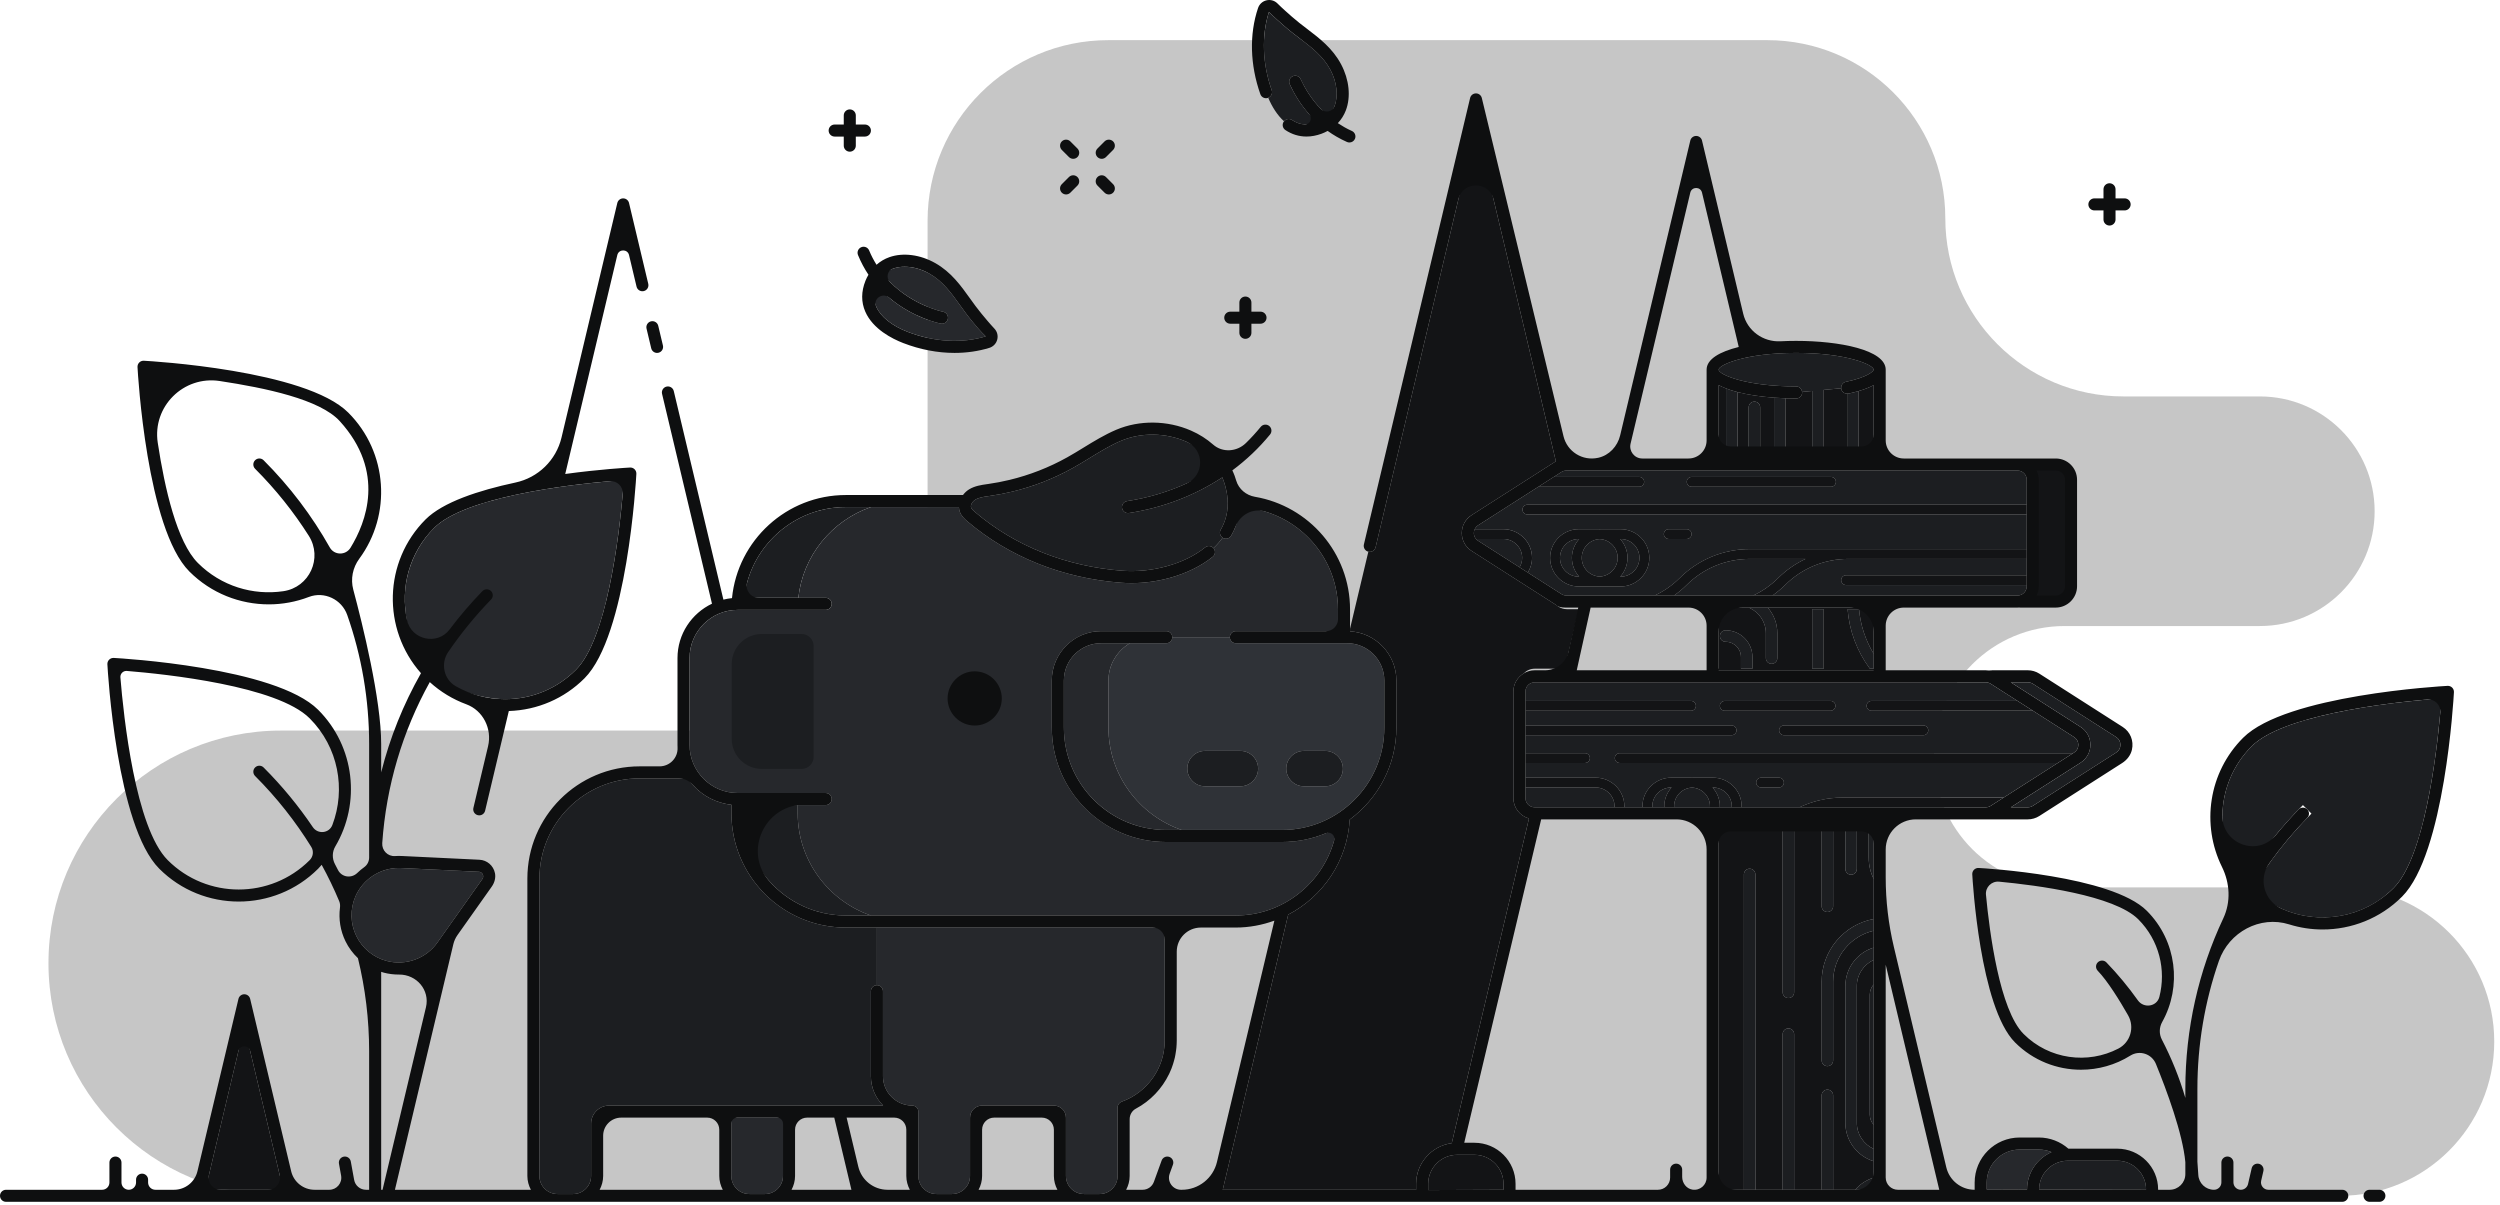 <svg width="415" height="200" viewBox="0 0 415 200" fill="none" xmlns="http://www.w3.org/2000/svg">
<path fill-rule="evenodd" clip-rule="evenodd" d="M322.922 36.235V36.238C322.922 52.569 336.161 65.808 352.492 65.808H375.132C385.657 65.808 394.189 74.34 394.189 84.865C394.189 95.389 385.657 103.922 375.132 103.922H342.725C330.746 103.922 321.035 113.632 321.035 125.611V125.615C321.035 137.595 330.746 147.306 342.725 147.306H388.447C402.585 147.306 414.045 158.766 414.045 172.903C414.045 187.041 402.585 198.502 388.447 198.502H46.655C25.332 198.502 8.045 181.215 8.045 159.892V159.883C8.045 138.559 25.332 121.273 46.655 121.273H123.978C140.547 121.273 153.978 107.841 153.978 91.273V36.665C153.978 20.096 167.41 6.665 183.978 6.665H293.352C309.683 6.665 322.922 19.904 322.922 36.235" fill="#404040" fill-opacity="0.3"/>
<path fill-rule="evenodd" clip-rule="evenodd" d="M231.8 112.974V120.774C231.8 127.037 228.74 132.585 224.051 136.049C223.664 142.918 219.629 148.818 213.84 151.829L202.973 197.503H235.075V196.526C235.075 193.071 237.657 190.215 240.991 189.767L253.814 135.87C252.324 135.453 251.223 134.102 251.223 132.487V114.794C251.223 113.522 251.908 112.415 252.925 111.794C253.387 111.308 254.038 111.002 254.764 111.002H259.73L262.081 101.123H260.102C259.572 101.123 259.055 100.959 258.624 100.653L258.157 100.321C258.146 100.313 258.133 100.308 258.121 100.301L244.284 91.453C243.264 90.802 242.655 89.692 242.655 88.486C242.655 87.278 243.264 86.168 244.284 85.516L258.121 76.67C258.132 76.663 258.144 76.658 258.154 76.651L258.272 76.568L245.009 20.823L228.35 90.842C228.222 91.379 227.682 91.713 227.146 91.583L224.106 104.36V104.8C228.391 105.063 231.8 108.623 231.8 112.974" fill="#131416"/>
<path fill-rule="evenodd" clip-rule="evenodd" d="M34.099 197.503H47.011L40.555 170.368L34.099 197.503Z" fill="#131416"/>
<path fill-rule="evenodd" clip-rule="evenodd" d="M95.61 111.185C101.366 105.429 103.197 84.755 103.565 79.683C98.492 80.05 77.818 81.881 72.062 87.637C68.741 90.957 66.968 95.61 67.216 100.298C67.394 103.642 68.414 108.628 70.722 111.18C73.388 114.126 79.905 116.062 83.836 116.062C88.283 116.062 92.465 114.33 95.61 111.185" fill="#26282C"/>
<path fill-rule="evenodd" clip-rule="evenodd" d="M372.528 146.017C375.252 141.577 378.508 137.421 382.285 133.644L383.7 135.058C379.894 138.863 376.623 143.06 373.921 147.557C380.424 153.913 390.88 153.874 397.326 147.428C403.085 141.67 404.914 120.997 405.28 115.925C400.21 116.292 379.534 118.123 373.778 123.88C367.736 129.922 367.324 139.486 372.528 146.017" fill="#1C1E21"/>
<path fill-rule="evenodd" clip-rule="evenodd" d="M336.491 197.474C336.491 197.47 336.49 197.466 336.49 197.462C336.49 194.689 338.165 192.302 340.556 191.252C339.905 190.979 339.191 190.827 338.442 190.827H335.27C332.249 190.827 329.791 193.285 329.791 196.306V197.447L336.491 197.474Z" fill="#26282C"/>
<path fill-rule="evenodd" clip-rule="evenodd" d="M244.755 191.699H241.902C239.24 191.699 237.075 193.864 237.075 196.526V197.553L249.582 197.503V196.526C249.582 193.864 247.417 191.699 244.755 191.699" fill="#131416"/>
<path fill-rule="evenodd" clip-rule="evenodd" d="M351.466 192.68H343.272C340.635 192.68 338.49 194.826 338.49 197.462L356.207 197.503C356.23 197.503 356.248 197.485 356.248 197.462C356.248 194.826 354.103 192.68 351.466 192.68Z" fill="#1C1E21"/>
<path fill-rule="evenodd" clip-rule="evenodd" d="M121.398 185.525V195.211C121.398 196.865 122.744 198.211 124.398 198.211H126.979C128.633 198.211 129.978 196.865 129.978 195.211V185.525H121.398Z" fill="#26282C"/>
<path fill-rule="evenodd" clip-rule="evenodd" d="M140.415 153.974C129.921 153.974 121.415 145.468 121.415 134.974V133.584C118.4 133.269 115.779 131.608 114.166 129.215H106.176C96.991 129.215 89.544 136.662 89.544 145.847V195.21C89.544 196.867 90.887 198.21 92.544 198.21H95.123C96.78 198.21 98.123 196.867 98.123 195.21V186.524C98.123 184.867 99.467 183.524 101.123 183.524H146.609C145.352 182.277 144.57 180.553 144.57 178.647V164.541C144.57 163.989 145.018 163.541 145.57 163.541V153.974H140.415Z" fill="#1C1E21"/>
<path fill-rule="evenodd" clip-rule="evenodd" d="M185.523 195.21V183.827C185.523 183.393 185.807 183.023 186.214 182.875C190.477 181.331 193.339 177.273 193.339 172.77V153.974H145.57V163.541C146.122 163.541 146.57 163.989 146.57 164.541V178.647C146.57 181.325 148.739 183.506 151.413 183.524C151.979 183.528 152.447 183.959 152.447 184.524V195.21C152.447 196.867 153.791 198.21 155.447 198.21H158.027C159.684 198.21 161.027 196.867 161.027 195.21V185.524C161.027 184.42 161.922 183.524 163.027 183.524H174.944C176.048 183.524 176.944 184.42 176.944 185.524V195.21C176.944 196.867 178.287 198.21 179.944 198.21H182.523C184.18 198.21 185.523 196.867 185.523 195.21" fill="#26282C"/>
<path fill-rule="evenodd" clip-rule="evenodd" d="M144.568 84.174H140.415C131.696 84.174 124.497 90.775 123.533 99.24H132.524C133.281 92.234 138.106 86.414 144.568 84.174ZM132.415 134.974V133.641H123.415V134.974C123.415 144.348 131.041 151.974 140.415 151.974H144.569C137.519 149.531 132.415 142.827 132.415 134.974Z" fill="#1C1E21"/>
<path fill-rule="evenodd" clip-rule="evenodd" d="M184 120.774V112.974C184 110.339 185.439 108.029 187.566 106.774H182.8C179.381 106.774 176.6 109.555 176.6 112.974V120.774C176.6 130.148 184.226 137.774 193.6 137.774H196.153C189.104 135.331 184 128.627 184 120.774" fill="#26282C"/>
<path fill-rule="evenodd" clip-rule="evenodd" d="M122.464 131.641H137.064C137.616 131.641 138.064 132.089 138.064 132.641C138.064 133.193 137.616 133.641 137.064 133.641H132.415V134.974C132.415 142.828 137.52 149.531 144.569 151.974H205.107C213.64 151.974 220.704 145.648 221.906 137.443C219.2 138.927 216.098 139.774 212.8 139.774H193.6C183.124 139.774 174.6 131.251 174.6 120.774V112.974C174.6 108.453 178.279 104.774 182.8 104.774H193.6C194.152 104.774 194.6 105.222 194.6 105.774H204.154C204.154 105.222 204.602 104.774 205.154 104.774H222.107V101.175C222.107 92.027 214.839 84.564 205.777 84.208C205.68 85.888 205.211 87.478 204.368 88.93C204.09 89.409 203.478 89.571 203.001 89.293C202.984 89.283 202.975 89.266 202.959 89.255C202.514 89.876 202.005 90.456 201.433 90.991C201.442 91.001 201.455 91.005 201.463 91.016C201.81 91.445 201.742 92.075 201.312 92.421C199.392 93.97 196.907 95.188 194.128 95.945C192.051 96.511 189.897 96.801 187.811 96.801C187.253 96.801 186.7 96.78 186.155 96.738C176.405 95.992 167.568 92.473 160.602 86.562C160.106 86.141 159.599 85.672 159.335 84.975C159.233 84.709 159.195 84.441 159.183 84.175H144.568C138.106 86.415 133.281 92.234 132.524 99.241H137.064C137.616 99.241 138.064 99.689 138.064 100.241C138.064 100.793 137.616 101.241 137.064 101.241H122.464C118.053 101.241 114.464 104.83 114.464 109.241V123.641C114.464 128.052 118.053 131.641 122.464 131.641" fill="#26282C"/>
<path fill-rule="evenodd" clip-rule="evenodd" d="M121.464 110.241V122.641C121.464 125.402 123.703 127.641 126.464 127.641H133.064C134.169 127.641 135.064 126.745 135.064 125.641V107.241C135.064 106.137 134.169 105.241 133.064 105.241H126.464C123.703 105.241 121.464 107.479 121.464 110.241" fill="#1C1E21"/>
<path fill-rule="evenodd" clip-rule="evenodd" d="M200.032 124.649H205.909C207.526 124.649 208.848 125.972 208.848 127.588C208.848 129.204 207.526 130.526 205.909 130.526H200.032C198.415 130.526 197.093 129.204 197.093 127.588C197.093 125.972 198.415 124.649 200.032 124.649V124.649ZM216.456 124.649H219.982C221.598 124.649 222.921 125.972 222.921 127.588C222.921 129.204 221.598 130.526 219.982 130.526H216.456C214.84 130.526 213.517 129.204 213.517 127.588C213.517 125.972 214.84 124.649 216.456 124.649V124.649ZM193.6 106.774H187.566C185.439 108.029 184 110.339 184 112.975V120.774C184 128.628 189.105 135.331 196.154 137.774H212.801C222.175 137.774 229.801 130.149 229.801 120.774V112.975C229.801 109.556 227.019 106.774 223.6 106.774H205.155C204.602 106.774 204.155 106.327 204.155 105.774H194.6C194.6 106.327 194.153 106.774 193.6 106.774Z" fill="#2F3237"/>
<path fill-rule="evenodd" clip-rule="evenodd" d="M200.032 130.526H205.909C207.526 130.526 208.848 129.204 208.848 127.588C208.848 125.971 207.526 124.649 205.909 124.649H200.032C198.415 124.649 197.093 125.971 197.093 127.588C197.093 129.204 198.415 130.526 200.032 130.526V130.526ZM216.456 130.526H219.982C221.599 130.526 222.921 129.204 222.921 127.588C222.921 125.971 221.599 124.649 219.982 124.649H216.456C214.84 124.649 213.517 125.971 213.517 127.588C213.517 129.204 214.84 130.526 216.456 130.526" fill="#1C1E21"/>
<path fill-rule="evenodd" clip-rule="evenodd" d="M156.552 51.754C157.094 51.859 157.449 52.382 157.345 52.924C157.254 53.403 156.835 53.736 156.365 53.736C156.303 53.736 156.24 53.731 156.178 53.719C155.861 53.659 149.912 52.45 145.519 47.367C145.007 48.659 144.989 49.826 145.47 50.934C146.182 52.57 148.071 54.081 150.652 55.08C155.045 56.779 159.655 57.049 163.633 55.838C162.816 55.077 161.9 53.966 161.509 53.492L161.389 53.347C160.661 52.474 160.013 51.571 159.387 50.697C157.916 48.643 156.525 46.703 154.295 45.431C152.971 44.676 151.506 44.279 150.167 44.279C149.507 44.279 148.878 44.375 148.312 44.573C147.67 44.797 147.115 45.141 146.652 45.6C150.658 50.556 156.48 51.74 156.552 51.754" fill="#26282C"/>
<path fill-rule="evenodd" clip-rule="evenodd" d="M214.48 19.923C215.737 20.761 217.105 20.895 218.656 20.331C216.414 18.266 214.985 15.913 214.1 13.984C213.869 13.482 214.089 12.888 214.591 12.657C215.092 12.426 215.686 12.646 215.917 13.149C216.771 15.008 218.204 17.298 220.471 19.238C220.938 18.79 221.297 18.251 221.538 17.62C222.187 15.924 221.925 13.623 220.857 11.614C219.651 9.346 217.752 7.9 215.742 6.367C214.888 5.716 214.004 5.043 213.153 4.289L213.009 4.163C212.547 3.758 211.464 2.81 210.643 1.986C209.401 5.913 209.534 10.529 211.105 14.971C211.285 15.481 211.023 16.033 210.524 16.23C211.16 17.727 212.036 19.131 213.153 20.14C213.474 19.739 214.044 19.632 214.48 19.923" fill="#1C1E21"/>
<path fill-rule="evenodd" clip-rule="evenodd" d="M64.214 159.526C67.356 160.349 70.733 159.12 72.61 156.466L80.074 145.919C80.309 145.586 80.196 145.265 80.137 145.143C80.077 145.021 79.895 144.735 79.488 144.715H79.487L66.58 144.092C66.456 144.086 66.331 144.083 66.207 144.083C63.102 144.083 60.237 145.949 58.997 148.818C58.088 150.922 58.142 153.31 59.146 155.371C60.15 157.431 61.997 158.945 64.214 159.526" fill="#26282C"/>
<path fill-rule="evenodd" clip-rule="evenodd" d="M202.959 89.255C202.521 88.965 202.371 88.386 202.639 87.926C204.031 85.528 204.177 82.754 203.075 79.68C203.022 79.533 202.953 79.395 202.895 79.252C198.357 82.243 193.084 84.28 187.401 85.163C187.349 85.171 187.297 85.174 187.246 85.174C186.762 85.174 186.336 84.822 186.259 84.328C186.175 83.782 186.548 83.271 187.094 83.186C192.56 82.338 197.622 80.369 201.958 77.476C200.779 75.693 199.051 74.249 196.91 73.312C193.473 71.809 189.427 71.758 186.088 73.177C184.293 73.939 182.646 74.949 180.902 76.018C179.998 76.573 179.062 77.147 178.112 77.676C174.955 79.437 171.566 80.76 168.038 81.61C166.83 81.902 165.595 82.138 164.369 82.314L164.162 82.343C163.31 82.463 162.505 82.577 161.895 82.953C161.429 83.239 161.041 83.835 161.205 84.265C161.3 84.517 161.586 84.774 161.896 85.036C168.54 90.673 176.981 94.029 186.308 94.744C188.666 94.925 191.188 94.673 193.603 94.015C196.118 93.33 198.35 92.241 200.058 90.864C200.477 90.525 201.083 90.588 201.434 90.991C202.005 90.456 202.515 89.876 202.959 89.255V89.255ZM252.684 92.602C252.684 90.876 251.272 89.471 249.537 89.471H245.025C245.122 89.582 245.231 89.685 245.362 89.769L252.245 94.17C252.517 93.707 252.684 93.176 252.684 92.602Z" fill="#1C1E21"/>
<path fill-rule="evenodd" clip-rule="evenodd" d="M254.318 92.602C254.318 89.979 252.172 87.845 249.536 87.845H244.804C244.712 88.042 244.655 88.256 244.655 88.486C244.655 88.86 244.79 89.201 245.025 89.471H249.536C251.272 89.471 252.683 90.876 252.683 92.602C252.683 93.176 252.516 93.707 252.244 94.17L253.616 95.047C254.052 94.331 254.318 93.499 254.318 92.602Z" fill="#131416"/>
<path fill-rule="evenodd" clip-rule="evenodd" d="M308.234 163.678V186.392C308.234 188.315 309.383 189.966 311.026 190.719V186.713C310.629 186.253 310.379 185.661 310.379 185.007V165.128C310.379 164.474 310.629 163.883 311.026 163.423V159.352C309.383 160.105 308.234 161.755 308.234 163.678ZM288.429 65.086V75.847H286.523V64.482C286.079 64.309 285.66 64.128 285.296 63.928V75.847H283.273C283.296 75.933 283.316 76.021 283.316 76.111H290.281V67.619C290.281 67.092 290.707 66.666 291.234 66.666C291.761 66.666 292.187 67.092 292.187 67.619V76.111H294.492V66.013C292.307 65.853 290.211 65.547 288.429 65.086" fill="#131416"/>
<path fill-rule="evenodd" clip-rule="evenodd" d="M303.349 151.39C302.822 151.39 302.395 150.964 302.395 150.437V138.059C302.395 137.532 302.822 137.106 303.349 137.106C303.876 137.106 304.302 137.532 304.302 138.059V150.437C304.302 150.964 303.876 151.39 303.349 151.39V151.39ZM296.875 165.676C296.349 165.676 295.922 165.249 295.922 164.723V138.059C295.922 137.532 296.349 137.106 296.875 137.106C297.402 137.106 297.828 137.532 297.828 138.059V164.723C297.828 165.249 297.402 165.676 296.875 165.676V165.676ZM301.73 137.519C301.463 137.519 301.464 137.106 301.73 137.106C301.996 137.106 301.996 137.519 301.73 137.519ZM308.234 144.248C308.234 144.775 307.808 145.201 307.281 145.201C306.754 145.201 306.328 144.775 306.328 144.248V138.059C306.328 137.532 306.754 137.106 307.281 137.106C307.808 137.106 308.234 137.532 308.234 138.059V144.248ZM285.296 136.015V197.503H289.488V145.155C289.488 144.628 289.914 144.202 290.441 144.202C290.968 144.202 291.394 144.628 291.394 145.155V197.503H295.922V171.667C295.922 171.14 296.349 170.714 296.875 170.714C297.402 170.714 297.828 171.14 297.828 171.667V197.503H302.395V181.833C302.395 181.306 302.822 180.88 303.349 180.88C303.876 180.88 304.302 181.306 304.302 181.833V197.503H307.963C308.769 196.572 309.824 195.863 311.027 195.49V192.766C308.308 191.923 306.328 189.385 306.328 186.392V163.678C306.328 160.686 308.308 158.147 311.027 157.304V154.5C307.177 155.398 304.302 158.846 304.302 162.957V176.028C304.302 176.555 303.876 176.981 303.349 176.981C302.822 176.981 302.395 176.555 302.395 176.028V162.957C302.395 157.787 306.12 153.475 311.027 152.549V145.921C310.503 144.833 310.201 143.619 310.201 142.332V138.059C310.201 137.577 310.563 137.196 311.027 137.132V136.015H285.296Z" fill="#131416"/>
<path fill-rule="evenodd" clip-rule="evenodd" d="M300.829 111.002H302.735V101.124H300.829V111.002Z" fill="#1C1E21"/>
<path fill-rule="evenodd" clip-rule="evenodd" d="M308.602 101.124H306.696C306.982 104.727 308.265 108.12 310.4 111.002H311.026V108.521C309.673 106.28 308.836 103.768 308.602 101.124ZM306.62 71.432V75.847H308.527V71.432V64.916C308 65.068 307.443 65.212 306.826 65.342C306.756 65.356 306.689 65.343 306.62 65.343V71.432ZM286.46 104.63C285.933 104.63 285.507 105.056 285.507 105.584C285.507 106.11 285.933 106.537 286.46 106.537C287.861 106.537 289.002 107.676 289.002 109.078V111.002H290.908V109.078C290.908 106.626 288.913 104.63 286.46 104.63V104.63ZM293.133 105.108V109.239C293.133 109.766 293.559 110.192 294.086 110.192C294.613 110.192 295.039 109.766 295.039 109.239V105.108C295.039 103.485 294.439 102.003 293.453 100.86H290.488C290.453 100.874 290.418 100.885 290.383 100.898C291.999 101.614 293.133 103.229 293.133 105.108V105.108ZM286.252 101.124H285.296V101.829C285.579 101.55 285.905 101.323 286.252 101.124ZM294.545 75.847H296.398V66.115C295.759 66.093 295.123 66.059 294.491 66.013V76.111H294.569C294.553 76.048 294.53 75.988 294.53 75.92C294.53 75.894 294.543 75.872 294.545 75.847ZM292.187 67.619C292.187 67.092 291.76 66.666 291.233 66.666C290.707 66.666 290.28 67.092 290.28 67.619V76.111H292.187V67.619ZM286.523 75.847H288.429V65.086C287.74 64.909 287.102 64.706 286.523 64.482V75.847Z" fill="#1C1E21"/>
<path fill-rule="evenodd" clip-rule="evenodd" d="M300.83 74.08C300.83 74.607 301.256 75.034 301.783 75.034C302.31 75.034 302.736 74.607 302.736 74.08V64.724L305.641 64.455C305.595 63.956 305.913 63.491 306.414 63.385C309.934 62.645 311.027 61.647 311.027 61.367C311.027 60.56 306.518 58.586 298.161 58.586C289.804 58.586 285.296 60.56 285.296 61.367C285.296 62.174 289.804 64.149 298.161 64.149C298.681 64.149 299.094 64.55 299.143 65.058L300.83 64.901V74.08ZM291.394 145.155C291.394 144.628 290.968 144.202 290.441 144.202C289.914 144.202 289.488 144.628 289.488 145.155V197.503H291.394V145.155ZM297.828 171.668C297.828 171.141 297.402 170.714 296.875 170.714C296.348 170.714 295.922 171.141 295.922 171.668V197.503H297.828V171.668ZM297.828 138.06C297.828 137.533 297.402 137.106 296.875 137.106C296.348 137.106 295.922 137.533 295.922 138.06V164.723C295.922 165.25 296.348 165.676 296.875 165.676C297.402 165.676 297.828 165.25 297.828 164.723V138.06ZM302.395 162.958V176.028C302.395 176.555 302.822 176.981 303.349 176.981C303.875 176.981 304.302 176.555 304.302 176.028V162.958C304.302 158.846 307.177 155.399 311.026 154.5V152.549C306.12 153.476 302.395 157.788 302.395 162.958ZM304.302 181.833C304.302 181.306 303.876 180.88 303.349 180.88C302.822 180.88 302.395 181.306 302.395 181.833V197.503H304.302V181.833Z" fill="#1C1E21"/>
<path fill-rule="evenodd" clip-rule="evenodd" d="M306.328 163.678V186.392C306.328 189.385 308.308 191.923 311.027 192.766V190.719C309.384 189.966 308.234 188.315 308.234 186.392V163.678C308.234 161.755 309.384 160.105 311.027 159.352V157.303C308.308 158.147 306.328 160.686 306.328 163.678ZM307.962 197.503H311.026V195.49C309.823 195.863 308.768 196.572 307.962 197.503Z" fill="#1C1E21"/>
<path fill-rule="evenodd" clip-rule="evenodd" d="M310.379 185.007C310.379 185.661 310.629 186.253 311.026 186.713V163.423C310.629 163.883 310.379 164.475 310.379 165.129V185.007ZM304.302 138.06C304.302 137.533 303.876 137.106 303.349 137.106C302.822 137.106 302.395 137.533 302.395 138.06V150.437C302.395 150.964 302.822 151.391 303.349 151.391C303.876 151.391 304.302 150.964 304.302 150.437V138.06ZM308.234 138.06C308.234 137.533 307.808 137.106 307.281 137.106C306.754 137.106 306.328 137.533 306.328 138.06V144.248C306.328 144.775 306.754 145.202 307.281 145.202C307.808 145.202 308.234 144.775 308.234 144.248V138.06ZM310.2 138.06V142.332C310.2 143.619 310.502 144.833 311.026 145.922V137.132C310.562 137.197 310.2 137.578 310.2 138.06Z" fill="#1C1E21"/>
<path fill-rule="evenodd" clip-rule="evenodd" d="M301.73 137.106C301.464 137.106 301.463 137.52 301.73 137.52C301.996 137.52 301.997 137.106 301.73 137.106Z" fill="#D5DBED"/>
<path fill-rule="evenodd" clip-rule="evenodd" d="M337.451 113.51C337.201 113.351 336.913 113.266 336.616 113.266H333.794L345.376 120.672C346.396 121.324 347.005 122.434 347.005 123.641C347.005 124.848 346.396 125.958 345.376 126.61L333.793 134.015H336.616C336.912 134.015 337.201 133.931 337.451 133.771L351.288 124.925C351.736 124.637 351.993 124.17 351.993 123.641C351.993 123.112 351.736 122.644 351.288 122.357L337.451 113.51ZM280.823 79.172H303.944C304.395 79.172 304.761 79.535 304.761 79.985C304.761 80.434 304.395 80.798 303.944 80.798H280.823C280.371 80.798 280.006 80.434 280.006 79.985C280.006 79.535 280.371 79.172 280.823 79.172ZM262.099 87.845H265.384C265.441 87.845 265.494 87.86 265.552 87.861C265.608 87.86 265.661 87.845 265.719 87.845H269.003C271.639 87.845 273.785 89.979 273.785 92.602C273.785 95.224 271.639 97.359 269.003 97.359H265.719C265.661 97.359 265.608 97.344 265.552 97.342C265.494 97.344 265.441 97.359 265.384 97.359H262.099C259.463 97.359 257.317 95.224 257.317 92.602C257.317 89.979 259.463 87.845 262.099 87.845ZM277.017 87.845H279.977C280.429 87.845 280.795 88.209 280.795 88.658C280.795 89.107 280.429 89.471 279.977 89.471H277.017C276.565 89.471 276.199 89.107 276.199 88.658C276.199 88.209 276.565 87.845 277.017 87.845ZM266.388 78.111H260.034C259.737 78.111 259.448 78.195 259.198 78.355L257.921 79.172H272.112C272.564 79.172 272.929 79.535 272.929 79.985C272.929 80.434 272.564 80.798 272.112 80.798H255.377L245.362 87.201C245.108 87.364 244.924 87.588 244.804 87.845H249.536C252.173 87.845 254.319 89.979 254.319 92.602C254.319 93.499 254.053 94.33 253.616 95.047L259.198 98.616C259.448 98.776 259.738 98.86 260.034 98.86H266.388H274.683C276.195 98.142 277.596 97.181 278.815 95.968C281.938 92.864 286.09 91.153 290.504 91.153H306.854H307.634H336.437V85.405H253.548C253.095 85.405 252.73 85.042 252.73 84.592C252.73 84.143 253.095 83.779 253.548 83.779H336.437V79.638C336.437 78.796 335.745 78.111 334.895 78.111H266.388Z" fill="#1C1E21"/>
<path fill-rule="evenodd" clip-rule="evenodd" d="M307.633 92.779H306.854C302.875 92.779 299.133 94.321 296.32 97.118C295.67 97.765 294.965 98.336 294.232 98.86H334.895C335.745 98.86 336.436 98.174 336.436 97.332V97.119H306.451C305.999 97.119 305.634 96.756 305.634 96.306C305.634 95.857 305.999 95.493 306.451 95.493H336.436V92.779H307.633ZM262.099 95.733H262.145C261.402 94.894 260.935 93.805 260.935 92.602C260.935 91.398 261.402 90.309 262.145 89.471H262.099C260.363 89.471 258.952 90.876 258.952 92.602C258.952 94.328 260.363 95.733 262.099 95.733ZM265.551 95.715C267.207 95.627 268.532 94.27 268.532 92.601C268.532 90.932 267.207 89.576 265.551 89.487C263.894 89.576 262.57 90.932 262.57 92.601C262.57 94.27 263.894 95.627 265.551 95.715ZM269.003 95.733C270.739 95.733 272.15 94.328 272.15 92.602C272.15 90.876 270.739 89.471 269.003 89.471H268.957C269.7 90.309 270.167 91.398 270.167 92.602C270.167 93.805 269.7 94.894 268.957 95.733H269.003ZM299.711 92.779H290.503C286.524 92.779 282.784 94.321 279.97 97.118C279.321 97.763 278.624 98.341 277.89 98.86H291.032C292.544 98.142 293.945 97.181 295.164 95.968C296.507 94.633 298.048 93.573 299.711 92.779" fill="#1C1E21"/>
<path fill-rule="evenodd" clip-rule="evenodd" d="M307.633 91.153H306.854H290.504C286.089 91.153 281.938 92.863 278.814 95.968C277.595 97.181 276.195 98.142 274.683 98.86H277.89C278.624 98.341 279.321 97.763 279.97 97.118C282.784 94.32 286.525 92.779 290.504 92.779H299.711C298.049 93.573 296.508 94.633 295.164 95.968C293.945 97.181 292.544 98.142 291.032 98.86H294.232C294.965 98.336 295.67 97.765 296.32 97.118C299.133 94.32 302.875 92.779 306.854 92.779H307.633H336.436V91.153H307.633ZM253.547 83.779C253.095 83.779 252.729 84.143 252.729 84.592C252.729 85.042 253.095 85.405 253.547 85.405H336.436V83.779H253.547ZM262.099 89.471H262.145C261.402 90.31 260.935 91.398 260.935 92.602C260.935 93.805 261.402 94.894 262.145 95.733H262.099C260.363 95.733 258.952 94.328 258.952 92.602C258.952 90.876 260.363 89.471 262.099 89.471ZM265.551 89.488C267.207 89.576 268.532 90.933 268.532 92.602C268.532 94.271 267.207 95.627 265.551 95.716C263.894 95.627 262.57 94.271 262.57 92.602C262.57 90.933 263.894 89.576 265.551 89.488ZM268.956 89.471H269.003C270.739 89.471 272.15 90.876 272.15 92.602C272.15 94.328 270.739 95.733 269.003 95.733H268.956C269.7 94.894 270.167 93.805 270.167 92.602C270.167 91.398 269.7 90.31 268.956 89.471ZM262.099 97.359H265.383C265.441 97.359 265.494 97.344 265.551 97.342C265.608 97.344 265.661 97.359 265.719 97.359H269.003C271.639 97.359 273.785 95.224 273.785 92.602C273.785 89.979 271.639 87.845 269.003 87.845H265.719C265.661 87.845 265.608 87.86 265.551 87.862C265.494 87.86 265.441 87.845 265.383 87.845H262.099C259.463 87.845 257.317 89.979 257.317 92.602C257.317 95.224 259.463 97.359 262.099 97.359ZM280.823 80.798H303.944C304.395 80.798 304.761 80.434 304.761 79.985C304.761 79.535 304.395 79.172 303.944 79.172H280.823C280.371 79.172 280.006 79.535 280.006 79.985C280.006 80.434 280.371 80.798 280.823 80.798ZM272.112 80.798C272.564 80.798 272.929 80.434 272.929 79.985C272.929 79.535 272.564 79.172 272.112 79.172H257.921L255.377 80.798H272.112ZM313.148 75.847H311.026V63.936C310.358 64.3 309.53 64.629 308.526 64.917V75.847H306.62V65.344C306.158 65.342 305.74 65.04 305.641 64.569C305.633 64.53 305.644 64.493 305.64 64.454L302.736 64.724V74.08C302.736 74.607 302.31 75.034 301.783 75.034C301.256 75.034 300.83 74.607 300.83 74.08V64.901L299.142 65.058C299.145 65.089 299.161 65.117 299.161 65.149C299.161 65.701 298.713 66.149 298.161 66.149C297.575 66.149 296.986 66.135 296.398 66.115V75.847H294.545C294.543 75.872 294.531 75.894 294.531 75.92C294.531 75.988 294.554 76.048 294.57 76.111H313.22C313.188 76.026 313.163 75.938 313.148 75.847V75.847ZM300.83 111.002H302.736V101.124H300.83V111.002ZM290.908 111.002H289.001V109.079C289.001 107.676 287.861 106.537 286.46 106.537C285.933 106.537 285.507 106.111 285.507 105.584C285.507 105.057 285.933 104.63 286.46 104.63C288.913 104.63 290.908 106.627 290.908 109.079V111.002ZM311.026 108.521V101.124H311.612C311.624 101.035 311.646 100.947 311.675 100.86H293.453C294.438 102.002 295.039 103.484 295.039 105.107V109.239C295.039 109.766 294.613 110.192 294.086 110.192C293.559 110.192 293.133 109.766 293.133 109.239V105.107C293.133 103.228 291.998 101.614 290.382 100.898C290.417 100.885 290.453 100.873 290.488 100.86H282.791C282.823 100.945 282.846 101.033 282.86 101.124H286.251C285.905 101.322 285.578 101.549 285.295 101.828V111.002H284.081C284.103 111.089 284.117 111.177 284.122 111.266H311.386C311.392 111.177 311.405 111.089 311.427 111.002H310.4C308.265 108.119 306.982 104.727 306.696 101.124H308.602C308.836 103.768 309.673 106.279 311.026 108.521V108.521Z" fill="#131416"/>
<path fill-rule="evenodd" clip-rule="evenodd" d="M306.452 95.493C306 95.493 305.635 95.857 305.635 96.306C305.635 96.756 306 97.119 306.452 97.119H336.437V95.493H306.452ZM277.017 89.471H279.977C280.429 89.471 280.795 89.107 280.795 88.658C280.795 88.209 280.429 87.845 279.977 87.845H277.017C276.565 87.845 276.2 88.209 276.2 88.658C276.2 89.107 276.565 89.471 277.017 89.471Z" fill="#131416"/>
<path fill-rule="evenodd" clip-rule="evenodd" d="M286.313 117.981C285.861 117.981 285.497 117.617 285.497 117.168C285.497 116.718 285.861 116.355 286.313 116.355H303.865C304.316 116.355 304.682 116.718 304.682 117.168C304.682 117.617 304.316 117.981 303.865 117.981H286.313ZM319.271 120.42C319.724 120.42 320.089 120.784 320.089 121.233C320.089 121.683 319.724 122.046 319.271 122.046H296.152C295.7 122.046 295.335 121.683 295.335 121.233C295.335 120.784 295.7 120.42 296.152 120.42H319.271ZM295.307 129.093C295.758 129.093 296.124 129.457 296.124 129.906C296.124 130.356 295.758 130.719 295.307 130.719H292.346C291.895 130.719 291.529 130.356 291.529 129.906C291.529 129.457 291.895 129.093 292.346 129.093H295.307ZM264.865 129.093C267.501 129.093 269.648 131.228 269.648 133.85C269.648 133.907 269.633 133.959 269.631 134.015H272.663C272.661 133.959 272.646 133.907 272.646 133.85C272.646 131.228 274.793 129.093 277.428 129.093H280.713C280.77 129.093 280.824 129.108 280.88 129.11C280.938 129.108 280.991 129.093 281.048 129.093H284.333C286.969 129.093 289.114 131.228 289.114 133.85C289.114 133.907 289.1 133.959 289.098 134.015H298.718C300.914 132.971 303.327 132.402 305.834 132.402H322.183H322.962H332.605L341.594 126.654H268.877C268.425 126.654 268.059 126.29 268.059 125.841C268.059 125.392 268.425 125.028 268.877 125.028H344.137L344.299 124.924C344.748 124.637 345.005 124.169 345.005 123.641C345.005 123.111 344.748 122.644 344.299 122.356L337.456 117.981H310.678C310.226 117.981 309.86 117.617 309.86 117.168C309.86 116.718 310.226 116.355 310.678 116.355H334.912L330.462 113.51C330.213 113.351 329.924 113.266 329.627 113.266H261.753H254.766C253.916 113.266 253.224 113.952 253.224 114.794V116.355H280.706C281.157 116.355 281.524 116.718 281.524 117.168C281.524 117.617 281.157 117.981 280.706 117.981H253.224V120.42H287.441C287.893 120.42 288.258 120.784 288.258 121.233C288.258 121.683 287.893 122.046 287.441 122.046H253.224V125.028H263.107C263.559 125.028 263.925 125.392 263.925 125.841C263.925 126.29 263.559 126.654 263.107 126.654H253.224V129.093H264.865Z" fill="#1C1E21"/>
<path fill-rule="evenodd" clip-rule="evenodd" d="M254.765 134.015H261.754H267.995C267.998 133.959 268.012 133.907 268.012 133.85C268.012 132.124 266.6 130.719 264.865 130.719H253.223V132.487C253.223 133.329 253.915 134.015 254.765 134.015ZM277.475 130.719H277.428C275.693 130.719 274.281 132.124 274.281 133.85C274.281 133.907 274.295 133.959 274.298 134.015H276.28C276.278 133.959 276.265 133.906 276.265 133.85C276.265 132.646 276.731 131.558 277.475 130.719ZM284.332 130.719H284.285C285.029 131.558 285.496 132.646 285.496 133.85C285.496 133.906 285.482 133.959 285.48 134.015H287.462C287.465 133.959 287.479 133.907 287.479 133.85C287.479 132.124 286.067 130.719 284.332 130.719ZM280.88 130.736C279.224 130.825 277.899 132.181 277.899 133.85C277.899 133.906 277.912 133.96 277.915 134.015H283.845C283.848 133.96 283.861 133.906 283.861 133.85C283.861 132.181 282.536 130.825 280.88 130.736" fill="#1C1E21"/>
<path fill-rule="evenodd" clip-rule="evenodd" d="M311.867 136.015C311.754 136.104 311.635 136.186 311.524 136.279H313.027H314.307C314.453 136.188 314.601 136.1 314.75 136.015H311.867ZM322.962 132.402H322.183H305.833C303.327 132.402 300.914 132.971 298.717 134.015H329.626C329.923 134.015 330.212 133.931 330.462 133.771L332.604 132.402H322.962ZM264.865 130.719C266.6 130.719 268.012 132.124 268.012 133.85C268.012 133.907 267.998 133.959 267.995 134.015H269.63C269.632 133.959 269.647 133.907 269.647 133.85C269.647 131.227 267.501 129.093 264.865 129.093H253.223V130.719H264.865ZM263.107 126.654C263.559 126.654 263.924 126.29 263.924 125.841C263.924 125.392 263.559 125.028 263.107 125.028H253.223V126.654H263.107ZM268.876 125.028C268.424 125.028 268.059 125.392 268.059 125.841C268.059 126.29 268.424 126.654 268.876 126.654H341.594L344.137 125.028H268.876ZM283.295 136.279H284.802C284.854 136.196 284.889 136.102 284.935 136.015H282.973C282.879 136.112 282.773 136.196 282.668 136.279H283.295ZM284.332 129.093H281.047C280.99 129.093 280.937 129.108 280.88 129.11C280.823 129.108 280.769 129.093 280.712 129.093H277.428C274.792 129.093 272.646 131.228 272.646 133.85C272.646 133.907 272.661 133.959 272.663 134.015H274.298C274.294 133.96 274.281 133.907 274.281 133.85C274.281 132.124 275.692 130.719 277.428 130.719H277.475C276.73 131.558 276.264 132.647 276.264 133.85C276.264 133.906 276.278 133.959 276.28 134.015H277.915C277.912 133.96 277.899 133.906 277.899 133.85C277.899 132.181 279.224 130.825 280.88 130.736C282.536 130.825 283.861 132.181 283.861 133.85C283.861 133.906 283.848 133.96 283.845 134.015H285.48C285.482 133.959 285.496 133.906 285.496 133.85C285.496 132.647 285.029 131.558 284.285 130.719H284.332C286.067 130.719 287.479 132.124 287.479 133.85C287.479 133.907 287.465 133.96 287.462 134.015H289.097C289.099 133.959 289.114 133.907 289.114 133.85C289.114 131.228 286.968 129.093 284.332 129.093ZM296.152 120.42C295.7 120.42 295.334 120.784 295.334 121.233C295.334 121.683 295.7 122.046 296.152 122.046H319.272C319.724 122.046 320.089 121.683 320.089 121.233C320.089 120.784 319.724 120.42 319.272 120.42H296.152ZM287.441 122.046C287.893 122.046 288.258 121.683 288.258 121.233C288.258 120.784 287.893 120.42 287.441 120.42H253.224V122.046H287.441ZM280.706 117.981C281.158 117.981 281.523 117.617 281.523 117.168C281.523 116.718 281.158 116.355 280.706 116.355H253.224V117.981H280.706ZM303.864 117.981C304.316 117.981 304.681 117.617 304.681 117.168C304.681 116.718 304.316 116.355 303.864 116.355H286.313C285.861 116.355 285.496 116.718 285.496 117.168C285.496 117.617 285.861 117.981 286.313 117.981H303.864ZM310.677 116.355C310.225 116.355 309.86 116.719 309.86 117.168C309.86 117.618 310.225 117.981 310.677 117.981H337.455L334.911 116.355H310.677ZM291.528 129.906C291.528 130.355 291.894 130.719 292.345 130.719H295.306C295.757 130.719 296.123 130.355 296.123 129.906C296.123 129.456 295.757 129.093 295.306 129.093H292.345C291.894 129.093 291.528 129.456 291.528 129.906ZM340.796 99.356H337.796V77.11H340.796C342.453 77.11 343.796 78.453 343.796 80.11V96.356C343.796 98.013 342.453 99.356 340.796 99.356Z" fill="#131416"/>
<path fill-rule="evenodd" clip-rule="evenodd" d="M107.324 54.547L108.102 57.817C108.211 58.276 108.621 58.585 109.074 58.585C109.15 58.585 109.228 58.576 109.305 58.558H109.306C109.843 58.43 110.175 57.891 110.047 57.354L109.269 54.084C109.142 53.547 108.602 53.212 108.065 53.343C107.528 53.47 107.196 54.01 107.324 54.547Z" fill="#0E0F10"/>
<path fill-rule="evenodd" clip-rule="evenodd" d="M356.208 197.503L338.491 197.462C338.491 194.825 340.636 192.68 343.273 192.68H351.467C354.104 192.68 356.249 194.825 356.249 197.462C356.249 197.484 356.23 197.503 356.208 197.503ZM336.492 197.474L329.792 197.446V196.306C329.792 193.284 332.25 190.826 335.271 190.826H338.442C339.191 190.826 339.906 190.979 340.557 191.252C338.166 192.302 336.491 194.689 336.491 197.462C336.491 197.466 336.492 197.47 336.492 197.474V197.474ZM315.054 197.503C313.934 197.503 313.027 196.596 313.027 195.476V160.139L321.916 197.503H315.054ZM311.027 194.503C311.027 196.16 309.684 197.503 308.027 197.503H288.296C286.639 197.503 285.296 196.16 285.296 194.503V140.017C285.296 138.912 286.191 138.017 287.296 138.017H309.027C310.131 138.017 311.027 138.912 311.027 140.017V194.503ZM277.916 134.015H276.28H274.298H272.663H269.631H267.996H261.754H254.766C253.916 134.015 253.224 133.33 253.224 132.487V130.719V129.093V126.654V125.028V122.046V120.42V117.981V116.355V114.794C253.224 113.952 253.916 113.266 254.766 113.266H261.754H329.626C329.924 113.266 330.213 113.351 330.462 113.51L334.912 116.355L337.456 117.981L344.299 122.357C344.748 122.644 345.005 123.111 345.005 123.641C345.005 124.17 344.748 124.637 344.299 124.924L344.138 125.028L341.594 126.654L332.604 132.402L330.463 133.771C330.212 133.931 329.923 134.015 329.626 134.015H298.718H289.098H287.463H285.48H283.845H277.916ZM283.296 195.476C283.296 196.707 282.198 197.682 280.929 197.476C279.932 197.314 279.242 196.377 279.242 195.367V194.164C279.242 193.611 278.794 193.164 278.242 193.164C277.69 193.164 277.242 193.611 277.242 194.164V195.476C277.242 196.596 276.334 197.503 275.215 197.503H251.583V196.526C251.583 192.756 248.526 189.699 244.755 189.699H243.062L255.835 136.015H278.296C281.057 136.015 283.296 138.254 283.296 141.015V195.476ZM249.583 197.503L237.076 197.553V196.526C237.076 193.864 239.241 191.699 241.902 191.699H244.755C247.417 191.699 249.583 193.864 249.583 196.526V197.503ZM264.044 100.86H266.388H280.296C281.953 100.86 283.296 102.203 283.296 103.86V111.266H261.754H261.74L264.044 100.86ZM311.027 104.86V111.266H285.296V104.86C285.296 102.651 287.087 100.86 289.296 100.86H307.027C309.236 100.86 311.027 102.651 311.027 104.86ZM260.035 98.86C259.738 98.86 259.449 98.775 259.199 98.616L253.617 95.047L252.245 94.17L245.362 89.769C245.231 89.685 245.122 89.582 245.025 89.471C244.791 89.2 244.656 88.86 244.656 88.485C244.656 88.256 244.713 88.042 244.805 87.845C244.924 87.588 245.108 87.364 245.362 87.201L255.377 80.798L257.921 79.172L259.199 78.355C259.448 78.195 259.737 78.111 260.035 78.111H266.388H334.896C335.746 78.111 336.437 78.796 336.437 79.638V83.779V85.405V91.153V92.779V95.493V97.12V97.332C336.437 98.174 335.746 98.86 334.896 98.86H294.233H291.033H277.891H274.684H266.388H260.035ZM270.674 73.648L280.588 31.975C280.833 30.95 282.291 30.95 282.534 31.975L288.63 57.597C285.498 58.376 283.296 59.614 283.296 61.367V73.111C283.296 74.768 281.953 76.111 280.296 76.111H272.62C271.328 76.111 270.375 74.905 270.674 73.648V73.648ZM298.161 58.586C306.519 58.586 311.027 60.56 311.027 61.367C311.027 61.647 309.934 62.645 306.415 63.385C305.913 63.49 305.595 63.956 305.641 64.454C305.644 64.493 305.633 64.53 305.642 64.569C305.741 65.04 306.158 65.342 306.62 65.343C306.689 65.343 306.756 65.357 306.826 65.342C307.443 65.212 308 65.068 308.527 64.917C309.531 64.628 310.358 64.3 311.027 63.936V72.109C311.027 73.214 310.131 74.109 309.027 74.109H287.296C286.191 74.109 285.296 73.214 285.296 72.109V63.928C285.66 64.128 286.08 64.309 286.523 64.482C287.102 64.706 287.74 64.908 288.429 65.086C290.211 65.547 292.308 65.853 294.492 66.013C295.124 66.059 295.76 66.093 296.399 66.114C296.987 66.135 297.576 66.149 298.161 66.149C298.713 66.149 299.161 65.701 299.161 65.149C299.161 65.116 299.145 65.089 299.143 65.058C299.094 64.55 298.681 64.149 298.161 64.149C289.804 64.149 285.296 62.174 285.296 61.367C285.296 60.56 289.804 58.586 298.161 58.586V58.586ZM338.073 78.111H341.249C342.099 78.111 342.791 78.796 342.791 79.638V97.332C342.791 98.174 342.099 98.86 341.249 98.86H338.073C338.299 98.396 338.437 97.882 338.437 97.332V79.638C338.437 79.089 338.299 78.575 338.073 78.111ZM336.616 113.266C336.913 113.266 337.202 113.351 337.451 113.51L351.288 122.357C351.736 122.644 351.994 123.111 351.994 123.641C351.994 124.17 351.736 124.637 351.288 124.924L337.451 133.771C337.202 133.931 336.913 134.015 336.616 134.015H333.793L345.376 126.609C346.396 125.958 347.005 124.848 347.005 123.641C347.005 122.434 346.396 121.324 345.376 120.672L333.794 113.266H336.616ZM196.179 197.503H196.049C194.662 197.503 193.696 196.125 194.169 194.821L194.711 193.327C194.899 192.808 194.631 192.234 194.112 192.046C193.595 191.861 193.02 192.127 192.831 192.646L191.548 196.185C191.261 196.976 190.51 197.503 189.667 197.503H186.941C187.301 196.813 187.524 196.041 187.524 195.21V185.78C187.524 185.056 187.912 184.38 188.551 184.04C190.954 182.76 192.894 180.729 194.077 178.267C194.093 178.232 194.11 178.198 194.126 178.164C194.244 177.914 194.354 177.661 194.456 177.403C194.482 177.336 194.504 177.268 194.53 177.2C194.671 176.821 194.794 176.435 194.899 176.04C194.946 175.864 194.996 175.69 195.035 175.512C195.071 175.349 195.099 175.185 195.128 175.021C195.171 174.789 195.206 174.557 195.235 174.322C195.252 174.187 195.27 174.052 195.282 173.916C195.316 173.537 195.34 173.155 195.34 172.77V157.974C195.34 155.765 197.131 153.974 199.34 153.974H205.107C207.371 153.974 209.533 153.556 211.548 152.826L202.016 192.892C201.373 195.595 198.958 197.503 196.179 197.503V197.503ZM185.524 183.827V195.21C185.524 196.867 184.181 198.21 182.524 198.21H179.945C178.288 198.21 176.945 196.867 176.945 195.21V185.524C176.945 184.42 176.049 183.524 174.945 183.524H163.028C161.923 183.524 161.028 184.42 161.028 185.524V195.21C161.028 196.867 159.685 198.21 158.028 198.21H155.448C153.792 198.21 152.448 196.867 152.448 195.21V184.524C152.448 183.958 151.98 183.528 151.414 183.524C148.74 183.506 146.571 181.325 146.571 178.647V164.541C146.571 163.989 146.123 163.541 145.571 163.541C145.019 163.541 144.571 163.989 144.571 164.541V178.647C144.571 180.553 145.353 182.277 146.609 183.524H101.124C99.466 183.524 98.124 184.867 98.124 186.524V195.21C98.124 196.867 96.781 198.21 95.124 198.21H92.543C90.888 198.21 89.543 196.867 89.543 195.21V145.847C89.543 136.662 96.99 129.215 106.177 129.215H112.705C113.589 129.215 114.408 129.623 114.996 130.283C116.61 132.096 118.873 133.318 121.416 133.585V134.974C121.416 145.468 129.922 153.974 140.416 153.974H145.571H191.34C192.444 153.974 193.34 154.87 193.34 155.974V172.77C193.34 177.273 190.477 181.33 186.215 182.875C185.807 183.023 185.524 183.393 185.524 183.827V183.827ZM162.445 197.503C162.805 196.813 163.028 196.041 163.028 195.21V187.524C163.028 186.42 163.923 185.524 165.028 185.524H172.945C174.049 185.524 174.945 186.42 174.945 187.524V195.21C174.945 196.041 175.168 196.813 175.528 197.503H162.445ZM142.477 193.66L140.542 185.524H148.448C149.553 185.524 150.448 186.42 150.448 187.524V195.21C150.448 196.041 150.671 196.813 151.031 197.503H147.34C145.025 197.503 143.013 195.913 142.477 193.66V193.66ZM131.396 197.503C131.755 196.813 131.979 196.041 131.979 195.21V187.524C131.979 186.42 132.874 185.524 133.979 185.524H138.486L141.336 197.503H131.396ZM129.979 195.21C129.979 196.867 128.635 198.21 126.979 198.21H124.399C122.742 198.21 121.399 196.867 121.399 195.21V186.524C121.399 185.972 121.847 185.524 122.399 185.524H128.979C129.531 185.524 129.979 185.972 129.979 186.524V195.21ZM99.54 197.503C99.9 196.813 100.124 196.041 100.124 195.21V188.524C100.124 186.867 101.467 185.524 103.124 185.524H117.399C118.503 185.524 119.399 186.42 119.399 187.524V195.21C119.399 196.041 119.622 196.813 119.982 197.503H99.54ZM114.464 109.241C114.464 104.822 118.046 101.241 122.464 101.241H137.064C137.617 101.241 138.064 100.793 138.064 100.241C138.064 99.689 137.617 99.241 137.064 99.241H132.524H125.956C124.635 99.241 123.673 97.981 124.021 96.707C125.986 89.494 132.588 84.174 140.416 84.174H144.568H159.184C159.195 84.44 159.233 84.709 159.335 84.975C159.599 85.672 160.106 86.141 160.602 86.562C167.569 92.472 176.405 95.991 186.155 96.738C186.7 96.78 187.253 96.8 187.811 96.8C189.897 96.8 192.051 96.51 194.128 95.945C196.907 95.188 199.391 93.97 201.312 92.421C201.743 92.075 201.81 91.445 201.463 91.015C201.455 91.005 201.442 91.001 201.434 90.991C201.083 90.587 200.477 90.525 200.058 90.864C198.35 92.241 196.118 93.33 193.603 94.015C191.188 94.673 188.666 94.925 186.308 94.744C176.981 94.029 168.54 90.673 161.896 85.036C161.586 84.774 161.3 84.517 161.205 84.265C161.041 83.835 161.429 83.239 161.895 82.953C162.505 82.577 163.31 82.463 164.162 82.343L164.368 82.314C165.594 82.138 166.83 81.902 168.038 81.61C171.566 80.76 174.955 79.437 178.112 77.676C179.062 77.147 179.998 76.573 180.902 76.018C182.646 74.949 184.293 73.939 186.088 73.177C189.427 71.758 193.473 71.809 196.91 73.312L196.979 73.343C199.973 74.663 199.965 78.882 196.988 80.241C193.911 81.646 190.585 82.644 187.094 83.186C186.548 83.271 186.175 83.782 186.259 84.328C186.336 84.822 186.762 85.174 187.246 85.174C187.297 85.174 187.349 85.17 187.401 85.163C193.084 84.28 198.357 82.243 202.895 79.252C202.904 79.255 202.907 79.256 202.917 79.259C204.188 82.501 204.094 85.419 202.639 87.926C202.371 88.386 202.521 88.965 202.959 89.255C202.975 89.266 202.984 89.283 203.001 89.293C203.479 89.57 204.091 89.408 204.368 88.93C204.649 88.446 204.889 87.946 205.087 87.433C205.855 85.443 207.94 84.295 209.983 84.908C216.987 87.005 222.107 93.496 222.107 101.174V102.774C222.107 103.878 221.211 104.774 220.107 104.774H205.155C204.603 104.774 204.155 105.222 204.155 105.774C204.155 106.326 204.603 106.774 205.155 106.774H223.601C227.025 106.774 229.801 109.55 229.801 112.974V120.774C229.801 130.163 222.189 137.774 212.801 137.774H196.154H193.601C184.212 137.774 176.601 130.163 176.601 120.774V112.974C176.601 109.55 179.376 106.774 182.801 106.774H187.566H193.601C194.153 106.774 194.601 106.326 194.601 105.774C194.601 105.222 194.153 104.774 193.601 104.774H182.801C178.272 104.774 174.601 108.445 174.601 112.974V120.774C174.601 131.268 183.107 139.774 193.601 139.774H212.801C215.388 139.774 217.854 139.253 220.104 138.312C220.896 137.98 221.699 138.689 221.469 139.516C219.478 146.69 212.906 151.974 205.107 151.974H144.569H140.416C135.341 151.974 130.786 149.751 127.671 146.226C123.677 141.705 126.442 134.525 132.41 133.642L132.416 133.641H137.064C137.617 133.641 138.064 133.193 138.064 132.641C138.064 132.088 137.617 131.641 137.064 131.641H122.464C118.046 131.641 114.464 128.059 114.464 123.641V109.241ZM63.502 197.503H63.276V190.503V180.503V174.523V161.322C63.42 161.367 63.56 161.421 63.708 161.46C64.525 161.674 65.353 161.777 66.177 161.777H66.246C69.166 161.756 71.386 164.36 70.71 167.201L63.502 197.503ZM59.145 155.37C58.142 153.31 58.089 150.921 58.998 148.818C60.237 145.949 63.102 144.083 66.207 144.083C66.332 144.083 66.457 144.086 66.581 144.092L79.487 144.715H79.489C79.895 144.734 80.078 145.021 80.138 145.143C80.197 145.265 80.309 145.585 80.075 145.918L72.609 156.466C70.733 159.12 67.356 160.348 64.215 159.525C61.998 158.945 60.15 157.43 59.145 155.37V155.37ZM44.48 197.503H36.63C35.339 197.503 34.386 196.297 34.685 195.04L39.583 174.457C39.827 173.432 41.285 173.432 41.528 174.457L46.425 195.04C46.724 196.297 45.772 197.503 44.48 197.503ZM43.758 127.4C43.367 127.01 42.734 127.01 42.344 127.401C41.953 127.792 41.955 128.425 42.344 128.815C45.946 132.417 49.062 136.372 51.678 140.598C52.108 141.294 51.99 142.199 51.413 142.778L51.401 142.791C44.908 149.282 34.344 149.283 27.852 142.791C22.465 137.404 20.517 118.953 19.986 112.45C19.936 111.834 20.445 111.327 21.059 111.377C27.562 111.905 46.011 113.854 51.401 119.242C56.181 124.022 57.434 131.006 55.173 136.949C54.645 138.34 52.764 138.539 51.929 137.305C49.553 133.787 46.827 130.469 43.758 127.4V127.4ZM58.191 90.918C57.388 92.226 55.493 92.205 54.739 90.867C51.792 85.633 48.121 80.764 43.758 76.4C43.367 76.01 42.734 76.01 42.344 76.401C41.953 76.792 41.955 77.425 42.344 77.815C45.758 81.228 48.734 84.959 51.258 88.937C53.603 92.635 51.374 97.501 47.041 98.138C42.014 98.876 36.715 97.319 32.852 93.457C29.386 89.99 27.343 81.113 26.186 73.492C25.273 67.489 30.459 62.334 36.462 63.246C44.077 64.403 53.103 66.286 56.401 69.909C64.058 78.327 60.758 86.74 58.191 90.918V90.918ZM72.061 87.637C77.147 82.551 93.882 80.529 101.209 79.874C102.45 79.763 103.485 80.798 103.374 82.04C102.719 89.365 100.697 106.099 95.611 111.185C92.466 114.33 88.284 116.062 83.837 116.062C80.921 116.062 78.124 115.313 75.657 113.911C73.672 112.783 73.105 110.145 74.388 108.258C76.487 105.172 78.868 102.248 81.519 99.517C81.898 99.125 81.9 98.504 81.513 98.118C81.118 97.724 80.472 97.725 80.082 98.125C78.121 100.147 76.305 102.272 74.635 104.488C72.6 107.19 68.275 106.232 67.566 102.923C66.421 97.581 67.918 91.78 72.061 87.637V87.637ZM354.891 166.062C353.32 163.853 351.577 161.745 349.663 159.759C349.275 159.357 348.625 159.357 348.23 159.752V159.753C347.845 160.138 347.847 160.756 348.225 161.149C349.889 162.875 351.881 166.118 353.264 168.544C354.385 170.508 353.659 173.021 351.651 174.064C346.58 176.699 340.169 175.891 335.919 171.641C331.936 167.658 330.264 154.806 329.671 148.534C329.553 147.283 330.597 146.239 331.848 146.357C338.12 146.948 350.97 148.619 354.955 152.604C358.443 156.092 359.604 161.031 358.452 165.493C358.032 167.12 355.865 167.431 354.891 166.062V166.062ZM368.916 135.341C368.991 131.182 370.611 127.047 373.779 123.879C378.864 118.794 395.593 116.772 402.92 116.117C404.164 116.005 405.201 117.042 405.089 118.286C404.435 125.613 402.414 142.34 397.327 147.428C392.315 152.439 384.882 153.577 378.766 150.851C375.853 149.552 374.838 145.93 376.69 143.333C378.585 140.675 380.694 138.144 383.008 135.76C383.389 135.368 383.39 134.747 383.003 134.361V134.36C382.608 133.966 381.961 133.967 381.573 134.367C380.237 135.744 378.969 137.169 377.77 138.638C374.769 142.311 368.831 140.083 368.916 135.341V135.341ZM368.34 159.51C370.006 154.724 375.157 151.93 379.993 153.445C381.799 154.011 383.675 154.296 385.553 154.296C390.329 154.296 395.105 152.478 398.741 148.842C405.824 141.759 407.294 115.999 407.353 114.906C407.368 114.622 407.262 114.345 407.062 114.145C406.861 113.943 406.58 113.84 406.3 113.853C405.208 113.912 379.447 115.383 372.365 122.465C366.573 128.257 365.406 136.935 368.845 143.901C370.178 146.603 370.344 149.73 369.061 152.456C364.947 161.201 362.768 170.813 362.768 180.765V182.253C361.785 178.905 360.479 175.67 358.872 172.577C358.391 171.652 358.415 170.561 358.923 169.65C362.207 163.767 361.363 156.185 356.369 151.19C350.518 145.339 329.347 144.131 328.449 144.082C328.169 144.069 327.889 144.173 327.688 144.374C327.487 144.574 327.381 144.851 327.396 145.135C327.445 146.033 328.654 167.204 334.505 173.055C337.519 176.069 341.478 177.576 345.437 177.576C348.289 177.576 351.14 176.794 353.638 175.231C355.173 174.27 357.2 174.938 357.883 176.614C359.636 180.912 362.336 188.155 362.768 192.923V194.893C362.768 196.334 361.599 197.503 360.158 197.503H358.245C358.245 197.489 358.249 197.476 358.249 197.462C358.249 193.723 355.207 190.68 351.467 190.68H343.354C342.039 189.529 340.323 188.826 338.442 188.826H335.271C331.14 188.826 327.792 192.175 327.792 196.305V197.446C327.792 197.466 327.797 197.483 327.798 197.503H327.795C325.554 197.503 323.606 195.964 323.087 193.783L314.385 157.206C313.482 153.415 313.027 149.53 313.027 145.633V141.015C313.027 138.254 315.266 136.015 318.027 136.015H336.616C337.293 136.015 337.957 135.821 338.528 135.456L352.263 126.675C353.058 126.168 353.681 125.395 353.895 124.477C354.25 122.963 353.618 121.472 352.365 120.672L338.529 111.825C337.958 111.46 337.294 111.266 336.617 111.266H330.687C330.71 111.277 330.49 111.289 330.124 111.301C329.959 111.278 329.793 111.266 329.626 111.266H313.027V103.86C313.027 102.203 314.37 100.86 316.027 100.86H334.896C334.922 100.86 334.947 100.855 334.974 100.854C335.258 100.858 335.594 100.86 336.005 100.86H341.249C343.197 100.86 344.791 99.266 344.791 97.318V79.638C344.791 77.69 343.211 76.111 341.263 76.111H336.006C335.594 76.111 335.26 76.113 334.981 76.117C334.953 76.116 334.925 76.111 334.896 76.111H316.027C314.37 76.111 313.027 74.768 313.027 73.111V61.367C313.027 58.082 305.321 56.586 298.161 56.586C297.299 56.586 296.429 56.607 295.566 56.652C292.66 56.801 290.046 54.907 289.372 52.076L282.534 23.335C282.427 22.884 282.024 22.566 281.562 22.566C281.099 22.566 280.696 22.884 280.589 23.335L268.945 72.276C268.514 74.09 267.13 75.586 265.311 75.991C262.657 76.581 260.15 74.933 259.544 72.425L245.982 16.271C245.875 15.82 245.473 15.503 245.01 15.503C244.547 15.503 244.144 15.82 244.037 16.271L226.405 90.379C226.277 90.917 226.609 91.456 227.146 91.584C227.683 91.713 228.223 91.379 228.351 90.842L242.09 33.089C242.822 30.016 247.197 30.016 247.928 33.089L258.272 76.568L258.155 76.651C258.145 76.658 258.132 76.663 258.122 76.67L244.388 85.45C243.594 85.958 242.971 86.729 242.755 87.647C242.399 89.16 243.032 90.653 244.285 91.454L258.122 100.301C258.139 100.312 258.158 100.317 258.173 100.333C258.584 100.756 259.229 100.859 259.819 100.859L261.989 100.86L260.379 108.131C259.974 109.962 258.35 111.266 256.474 111.266H254.766C254.089 111.266 253.462 111.466 252.924 111.795C251.908 112.416 251.224 113.523 251.224 114.794V132.487C251.224 134.103 252.325 135.453 253.814 135.87L240.992 189.768C237.658 190.215 235.076 193.071 235.076 196.526V197.503H202.974L213.84 151.83C219.628 148.818 223.665 142.918 224.052 136.049C228.741 132.586 231.801 127.037 231.801 120.774V112.974C231.801 108.624 228.392 105.064 224.107 104.8V104.36V101.174C224.107 91.795 217.271 83.999 208.322 82.468C206.865 82.219 205.63 81.196 205.21 79.778C205.135 79.522 205.05 79.264 204.958 79.005C204.844 78.69 204.708 78.386 204.57 78.083C206.898 76.353 209.005 74.358 210.834 72.119C211.183 71.691 211.119 71.061 210.691 70.711C210.264 70.362 209.633 70.426 209.284 70.854C208.512 71.799 207.688 72.7 206.815 73.552C205.326 75.007 202.945 75.181 201.383 73.804C200.322 72.868 199.089 72.083 197.711 71.48C193.78 69.76 189.142 69.706 185.306 71.336C183.375 72.156 181.586 73.253 179.857 74.313C178.958 74.865 178.058 75.417 177.138 75.929C174.14 77.602 170.92 78.859 167.569 79.666C166.422 79.943 165.25 80.168 164.085 80.334L163.882 80.363C162.912 80.5 161.812 80.655 160.846 81.25C160.474 81.479 160.133 81.801 159.852 82.174H140.416C130.575 82.174 122.461 89.694 121.511 99.289C121.023 99.336 120.549 99.425 120.084 99.539L111.847 64.917C111.718 64.379 111.178 64.047 110.643 64.175C110.105 64.303 109.773 64.842 109.901 65.379L118.189 100.214C114.811 101.821 112.464 105.257 112.464 109.241V123.641C112.464 123.795 112.468 123.949 112.475 124.101C112.556 125.801 111.187 127.215 109.484 127.215H106.177C95.885 127.215 87.543 135.557 87.543 145.847V195.21C87.543 196.041 87.767 196.813 88.126 197.503H65.558L75.254 156.742C75.385 156.194 75.62 155.676 75.945 155.215L81.626 147.187C82.088 146.535 82.323 145.722 82.163 144.94C81.903 143.662 80.823 142.777 79.585 142.717L77.587 142.62L66.677 142.094C66.306 142.077 65.938 142.081 65.573 142.106C64.359 142.189 63.37 141.167 63.453 139.952C64.112 130.471 66.811 121.395 71.343 113.229C73.133 114.852 75.186 116.092 77.4 116.908C80.195 117.936 81.71 120.973 81.02 123.871L78.582 134.118C78.454 134.655 78.787 135.195 79.323 135.322C79.4 135.341 79.478 135.35 79.555 135.35C80.008 135.35 80.418 135.041 80.528 134.581L84.465 118.031C89.21 117.875 93.651 115.973 97.025 112.599C104.107 105.517 105.578 79.756 105.637 78.664C105.652 78.38 105.546 78.103 105.346 77.902C105.145 77.701 104.87 77.592 104.584 77.611C104.137 77.635 99.561 77.896 93.828 78.68L102.474 42.339C102.718 41.315 104.176 41.315 104.419 42.339L105.667 47.579C105.794 48.116 106.333 48.448 106.87 48.32H106.871C107.408 48.193 107.74 47.653 107.612 47.116L104.419 33.699C104.313 33.248 103.91 32.93 103.447 32.93C102.984 32.93 102.581 33.248 102.474 33.699L93.209 72.641C92.316 76.396 89.338 79.296 85.562 80.102C79.448 81.408 73.516 83.355 70.647 86.223C63.648 93.223 63.407 104.435 69.882 111.751C66.953 116.919 64.722 122.442 63.276 128.212V123.523C63.276 116.106 60.175 103.597 58.645 97.882C58.172 96.111 58.547 94.232 59.636 92.756C65.025 85.462 64.418 75.099 57.815 68.495C50.731 61.413 24.971 59.942 23.878 59.883C23.593 59.866 23.317 59.974 23.117 60.174C22.916 60.375 22.811 60.652 22.826 60.936C22.884 62.028 24.355 87.789 31.438 94.871C35.075 98.507 39.849 100.325 44.626 100.325C46.882 100.325 49.135 99.912 51.267 99.095C53.83 98.113 56.73 99.496 57.639 102.085C60.026 108.882 61.276 116.105 61.276 123.523V142.343C61.276 142.974 60.983 143.574 60.471 143.941C60.062 144.233 59.673 144.557 59.312 144.908C58.328 145.866 56.724 145.639 56.102 144.413C55.938 144.092 55.773 143.772 55.605 143.454C55.111 142.521 55.126 141.407 55.663 140.499C59.892 133.348 58.953 123.967 52.815 117.828C45.731 110.746 19.971 109.275 18.878 109.216C18.596 109.204 18.319 109.306 18.117 109.507C17.916 109.708 17.811 109.985 17.826 110.269C17.884 111.361 19.355 137.122 26.438 144.205C30.075 147.841 34.849 149.659 39.626 149.659C44.401 149.659 49.178 147.84 52.815 144.205C53.022 143.997 53.203 143.774 53.398 143.559C54.474 145.524 55.447 147.54 56.309 149.603C56.452 149.942 56.483 150.313 56.435 150.676C56.193 152.563 56.496 154.498 57.349 156.246C57.868 157.315 58.578 158.257 59.417 159.057C60.641 164.059 61.276 169.242 61.276 174.523V180.503V190.503V197.503H60.755C59.788 197.503 58.959 196.812 58.788 195.859L58.233 192.808C58.136 192.265 57.614 191.904 57.072 192.002C56.529 192.101 56.167 192.621 56.267 193.165L56.624 195.147C56.847 196.374 55.904 197.503 54.657 197.503H52.227C50.374 197.503 48.764 196.231 48.334 194.429L41.528 165.816C41.42 165.365 41.019 165.047 40.556 165.047C40.093 165.047 39.69 165.365 39.583 165.816L32.775 194.429C32.346 196.231 30.736 197.503 28.884 197.503H25.793C25.125 197.503 24.584 196.961 24.584 196.293V195.826C24.584 195.274 24.136 194.826 23.584 194.826C23.032 194.826 22.584 195.274 22.584 195.826V196.293C22.584 196.961 22.041 197.503 21.373 197.503C20.706 197.503 20.165 196.961 20.165 196.293V192.986C20.165 192.434 19.716 191.986 19.165 191.986C18.611 191.986 18.165 192.434 18.165 192.986V196.293C18.165 196.961 17.622 197.503 16.954 197.503H1C0.448 197.503 -0 197.95 -0 198.503C-0 199.056 0.448 199.503 1 199.503H64.291H288.311H323.182H329.848H338.532H343.865H356.208H388.817C389.37 199.503 389.817 199.056 389.817 198.503C389.817 197.95 389.37 197.503 388.817 197.503H376.55C375.761 197.503 375.176 196.769 375.354 196L375.725 194.389C375.849 193.851 375.513 193.314 374.975 193.19C374.439 193.067 373.9 193.4 373.776 193.94L373.174 196.551C373.045 197.108 372.549 197.503 371.978 197.503C371.3 197.503 370.75 196.953 370.75 196.275V192.982C370.75 192.429 370.303 191.982 369.75 191.982C369.198 191.982 368.75 192.429 368.75 192.982V196.275C368.75 196.953 368.201 197.503 367.523 197.503H367.52C366.127 197.503 364.989 196.408 364.918 195.017C364.881 194.295 364.831 193.576 364.768 192.86V180.765C364.768 173.414 365.994 166.253 368.34 159.51V159.51ZM394.98 197.503H393.346C392.794 197.503 392.346 197.95 392.346 198.503C392.346 199.056 392.794 199.503 393.346 199.503H394.98C395.532 199.503 395.98 199.056 395.98 198.503C395.98 197.95 395.532 197.503 394.98 197.503Z" fill="#0E0F10"/>
<path fill-rule="evenodd" clip-rule="evenodd" d="M145.436 50.851C144.91 49.571 146.518 48.503 147.574 49.398C151.568 52.787 155.909 53.668 156.179 53.719C156.241 53.731 156.304 53.736 156.366 53.736C156.836 53.736 157.254 53.403 157.346 52.924C157.45 52.382 157.094 51.859 156.553 51.754C156.487 51.742 151.62 50.751 147.724 46.799C147.061 46.127 147.289 44.964 148.17 44.625C148.217 44.607 148.265 44.589 148.313 44.573C148.879 44.375 149.508 44.279 150.168 44.279C151.506 44.279 152.972 44.676 154.296 45.431C156.526 46.703 157.916 48.643 159.388 50.697C160.014 51.571 160.662 52.474 161.39 53.347L161.509 53.492C161.9 53.966 162.816 55.077 163.633 55.838C159.655 57.049 155.045 56.779 150.652 55.08C148.071 54.081 146.183 52.57 145.471 50.934C145.459 50.906 145.448 50.878 145.436 50.851V50.851ZM142.976 41.034C142.465 41.242 142.219 41.826 142.428 42.337C142.922 43.548 143.513 44.63 144.163 45.604C143.981 45.919 143.812 46.247 143.67 46.6C142.95 48.398 142.938 50.124 143.637 51.731C144.901 54.638 148.123 56.245 149.931 56.945C152.744 58.034 155.648 58.584 158.457 58.584C160.447 58.584 162.39 58.308 164.216 57.751C164.87 57.552 165.365 57.04 165.539 56.382C165.712 55.728 165.537 55.043 165.071 54.551C164.316 53.752 163.398 52.639 163.052 52.219L162.926 52.067V52.066C162.245 51.25 161.619 50.377 161.014 49.532C159.481 47.393 157.897 45.182 155.287 43.693C152.786 42.266 149.932 41.89 147.654 42.684C146.84 42.968 146.123 43.399 145.502 43.951C145.052 43.222 144.632 42.445 144.28 41.581C144.071 41.07 143.489 40.822 142.976 41.034V41.034ZM210.495 16.247C210.506 16.243 210.514 16.234 210.524 16.229C211.023 16.033 211.285 15.48 211.104 14.971C209.534 10.529 209.401 5.913 210.643 1.986C211.464 2.81 212.547 3.758 213.009 4.163L213.153 4.289C214.004 5.042 214.888 5.716 215.742 6.367C217.752 7.899 219.651 9.346 220.857 11.614C221.925 13.622 222.186 15.924 221.538 17.62L221.529 17.643C221.163 18.592 219.942 18.808 219.241 18.072C217.668 16.423 216.605 14.646 215.917 13.148C215.686 12.646 215.092 12.426 214.591 12.657C214.089 12.888 213.869 13.481 214.099 13.983C214.797 15.501 215.829 17.282 217.331 18.978C217.92 19.644 217.45 20.725 216.563 20.662C215.831 20.609 215.141 20.363 214.48 19.923C214.044 19.632 213.474 19.739 213.153 20.14C213.135 20.163 213.109 20.176 213.093 20.2C212.787 20.66 212.911 21.28 213.37 21.587C214.448 22.305 215.632 22.667 216.874 22.666C217.687 22.666 218.525 22.512 219.374 22.2C219.734 22.068 220.069 21.907 220.391 21.733C221.343 22.414 222.404 23.039 223.599 23.568C223.73 23.626 223.868 23.654 224.003 23.654C224.387 23.654 224.752 23.432 224.918 23.059C225.141 22.554 224.913 21.963 224.408 21.739C223.553 21.361 222.795 20.914 222.079 20.443C222.647 19.84 223.099 19.137 223.406 18.333C224.267 16.08 223.975 13.217 222.622 10.674C221.211 8.021 219.047 6.372 216.954 4.776C216.128 4.147 215.275 3.497 214.479 2.792L214.327 2.658C213.918 2.3 212.833 1.35 212.059 0.574C211.58 0.094 210.903 -0.104 210.243 0.053C209.58 0.207 209.054 0.686 208.835 1.334C207.364 5.696 207.5 10.776 209.219 15.638C209.403 16.158 209.972 16.433 210.495 16.247V16.247ZM138.554 22.671H140.064V24.18C140.064 24.733 140.512 25.18 141.064 25.18C141.617 25.18 142.064 24.733 142.064 24.18V22.671H143.574C144.126 22.671 144.574 22.223 144.574 21.671C144.574 21.119 144.126 20.671 143.574 20.671H142.064V19.16C142.064 18.608 141.617 18.16 141.064 18.16C140.512 18.16 140.064 18.608 140.064 19.16V20.671H138.554C138.002 20.671 137.554 21.119 137.554 21.671C137.554 22.223 138.002 22.671 138.554 22.671ZM204.225 53.736H205.735V55.246C205.735 55.798 206.183 56.246 206.735 56.246C207.288 56.246 207.735 55.798 207.735 55.246V53.736H209.245C209.797 53.736 210.245 53.288 210.245 52.736C210.245 52.184 209.797 51.736 209.245 51.736H207.735V50.226C207.735 49.674 207.288 49.226 206.735 49.226C206.183 49.226 205.735 49.674 205.735 50.226V51.736H204.225C203.673 51.736 203.225 52.184 203.225 52.736C203.225 53.288 203.673 53.736 204.225 53.736ZM347.669 34.931H349.179V36.441C349.179 36.993 349.627 37.441 350.179 37.441C350.731 37.441 351.179 36.993 351.179 36.441V34.931H352.688C353.24 34.931 353.688 34.483 353.688 33.931C353.688 33.379 353.24 32.931 352.688 32.931H351.179V31.421C351.179 30.869 350.731 30.421 350.179 30.421C349.627 30.421 349.179 30.869 349.179 31.421V32.931H347.669C347.117 32.931 346.669 33.379 346.669 33.931C346.669 34.483 347.117 34.931 347.669 34.931ZM182.885 26.364C183.141 26.364 183.397 26.266 183.592 26.071L184.775 24.887C185.166 24.497 185.166 23.864 184.775 23.473C184.385 23.083 183.751 23.083 183.361 23.473L182.178 24.657C181.787 25.048 181.787 25.681 182.178 26.071C182.373 26.266 182.629 26.364 182.885 26.364ZM176.968 32.28C177.224 32.28 177.48 32.182 177.675 31.987L178.859 30.804C179.249 30.414 179.249 29.78 178.859 29.39C178.468 28.999 177.835 28.999 177.445 29.39L176.261 30.573C175.87 30.963 175.87 31.596 176.261 31.987C176.456 32.182 176.712 32.28 176.968 32.28ZM183.361 31.987C183.556 32.182 183.812 32.28 184.068 32.28C184.324 32.28 184.58 32.182 184.775 31.987C185.166 31.596 185.166 30.964 184.775 30.573L183.592 29.39C183.201 28.999 182.569 28.999 182.178 29.39C181.787 29.78 181.787 30.413 182.178 30.804L183.361 31.987ZM177.445 26.071C177.64 26.266 177.896 26.364 178.152 26.364C178.408 26.364 178.664 26.266 178.859 26.071C179.25 25.68 179.25 25.048 178.859 24.657L177.675 23.473C177.285 23.083 176.652 23.083 176.261 23.473C175.871 23.864 175.871 24.497 176.261 24.887L177.445 26.071ZM161.799 120.441C164.274 120.441 166.299 118.416 166.299 115.941C166.299 113.466 164.274 111.441 161.799 111.441C159.324 111.441 157.299 113.466 157.299 115.941C157.299 118.416 159.324 120.441 161.799 120.441Z" fill="#0E0F10"/>
</svg>

